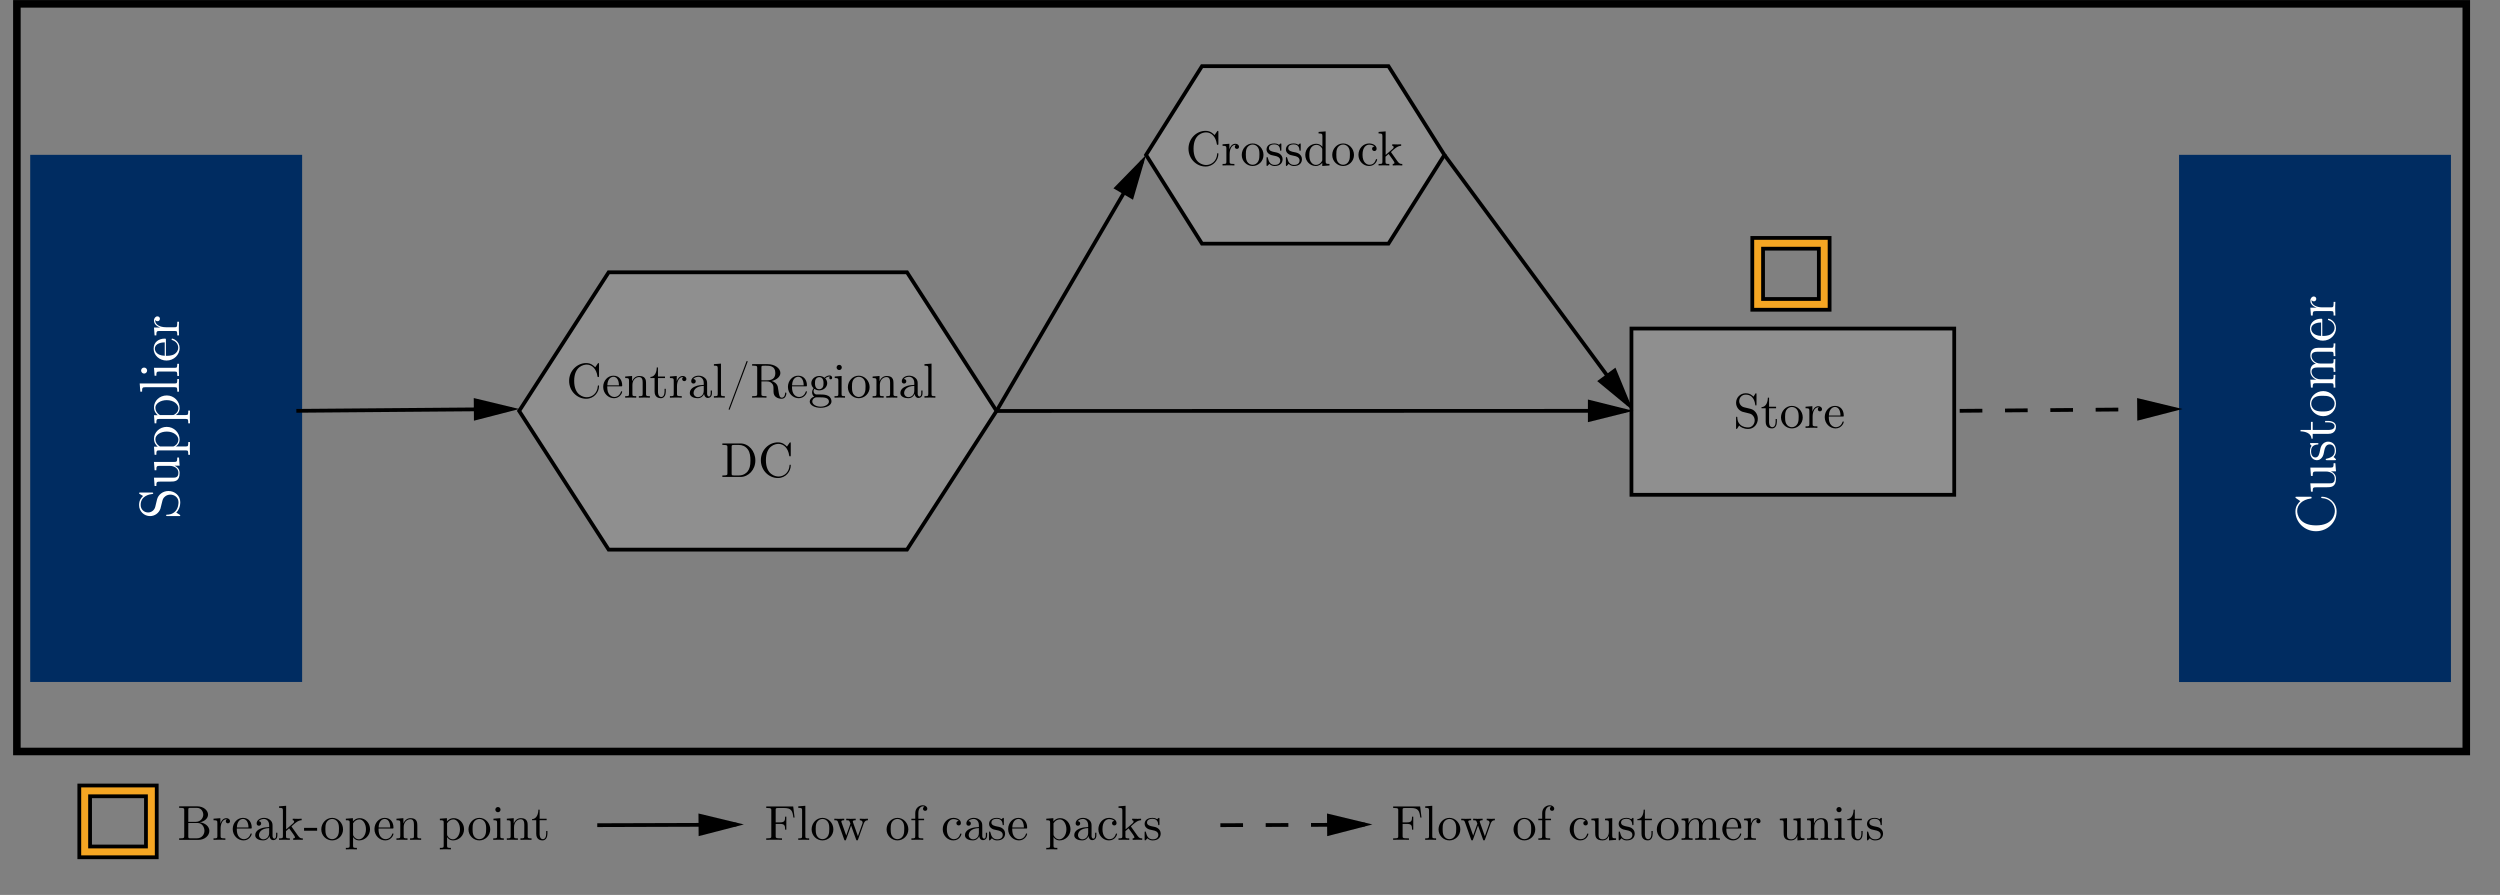 ﻿<svg xmlns="http://www.w3.org/2000/svg" xmlns:xlink="http://www.w3.org/1999/xlink" x="0" y="0" width="661.989" height="236.974" style="
        width:661.989px;
        height:236.974px;
        background: transparent;
        fill: none;
">
        
        
        <rect width="100%" height="100%" fill="#808080" stroke="none"/>
        
        
        <svg xmlns="http://www.w3.org/2000/svg" class="role-diagram-draw-area"><g class="shapes-region" style="stroke: black; fill: none;"><g class="composite-shape"><path class="real" d=" M9,42 L79,42 L79,179.58 L9,179.58 Z" style="stroke-width: 2; stroke: rgb(0, 44, 97); stroke-opacity: 1; fill: rgb(0, 44, 97); fill-opacity: 1;"/></g><g class="arrow-line"><path class="connection real" stroke-dasharray="" d="  M78.47,108.79 L124.59,108.41 L132.49,108.34 L135.47,108.32" style="stroke: rgb(0, 0, 0); stroke-width: 1; fill: none; fill-opacity: 1;"/><g stroke="none" fill="#000" transform="matrix(-1,0.008,-0.008,-1,137.472,108.303)" style="stroke: none; fill: rgb(0, 0, 0); stroke-width: 1;"><path d=" M12,-3 L0,0 L12,3 Z"/></g></g><g class="composite-shape"><path class="real" d=" M137.47,108.82 L161.17,72.1 L240.17,72.1 L263.88,108.82 L240.17,145.54 L161.17,145.54 Z" style="stroke-width: 1; stroke: rgb(0, 0, 0); fill: rgb(155, 155, 155); fill-opacity: 0.55;"/></g><g class="arrow-line"><path class="connection real" stroke-dasharray="" d="  M263.88,108.82 L302.46,42.75" style="stroke: rgb(0, 0, 0); stroke-width: 1; fill: none; fill-opacity: 1;"/><g stroke="none" fill="#000" transform="matrix(-0.504,0.863,-0.863,-0.504,303.472,41.023)" style="stroke: none; fill: rgb(0, 0, 0); stroke-width: 1;"><path d=" M12,-3 L0,0 L12,3 Z"/></g></g><g class="composite-shape"><path class="real" d=" M303.47,41.02 L318.28,17.52 L367.66,17.52 L382.47,41.02 L367.66,64.52 L318.28,64.52 Z" style="stroke-width: 1; stroke: rgb(0, 0, 0); fill: rgb(155, 155, 155); fill-opacity: 0.55;"/></g><g class="composite-shape"><path class="real" d=" M432,87 L517.47,87 L517.47,131.02 L432,131.02 Z" style="stroke-width: 1; stroke: rgb(0, 0, 0); fill: rgb(155, 155, 155); fill-opacity: 0.55;"/></g><g class="composite-shape"><path class="real" d=" M578,42 L648,42 L648,179.6 L578,179.6 Z" style="stroke-width: 2; stroke: rgb(0, 44, 97); stroke-opacity: 1; fill: rgb(0, 44, 97); fill-opacity: 1;"/></g><g class="arrow-line"><path class="connection real" stroke-dasharray="" d="  M263.88,108.82 L422.42,108.79 L430.47,108.79" style="stroke: rgb(0, 0, 0); stroke-width: 1; fill: none; fill-opacity: 1;"/><g stroke="none" fill="#000" transform="matrix(-1,0,-0,-1,432.472,108.791)" style="stroke: none; fill: rgb(0, 0, 0); stroke-width: 1;"><path d=" M12,-3 L0,0 L12,3 Z"/></g></g><g class="arrow-line"><path class="connection real" stroke-dasharray="" d="  M382.47,41.02 L431.28,107.18" style="stroke: rgb(0, 0, 0); stroke-width: 1; fill: none; fill-opacity: 1;"/><g stroke="none" fill="#000" transform="matrix(-0.594,-0.805,0.805,-0.594,432.472,108.791)" style="stroke: none; fill: rgb(0, 0, 0); stroke-width: 1;"><path d=" M12,-3 L0,0 L12,3 Z"/></g></g><g class="composite-shape"><path class="real" d=" M4.47,1.02 L653.06,1.02 L653.06,198.99 L4.47,198.99 Z" style="stroke-width: 2; stroke: rgb(0, 0, 0); fill: none; fill-opacity: 1;"/></g><g class="composite-shape"><path class="real" d=" M464,63 L484.47,63 L484.47,82.02 L464,82.02 Z M481.62,65.85 L466.85,65.85 L466.85,79.17 L481.62,79.17 Z" style="stroke-width: 1; stroke: rgb(0, 0, 0); fill: rgb(245, 166, 35); fill-opacity: 1;"/></g><g class="composite-shape"><path class="real" d=" M21,208 L41.5,208 L41.5,227 L21,227 Z M38.65,210.85 L23.85,210.85 L23.85,224.15 L38.65,224.15 Z" style="stroke-width: 1; stroke: rgb(0, 0, 0); fill: rgb(245, 166, 35); fill-opacity: 1;"/></g><g class="arrow-line"><path class="connection real" stroke-dasharray="6 6" d="  M518.92,108.79 L565.04,108.41 L567.17,108.39 L572.94,108.34 L575.92,108.32" style="stroke: rgb(0, 0, 0); stroke-width: 1; fill: none; fill-opacity: 1;"/><g stroke="none" fill="#000" transform="matrix(-1,0.008,-0.008,-1,577.92,108.303)" style="stroke: none; fill: rgb(0, 0, 0); stroke-width: 1;"><path d=" M12,-3 L0,0 L12,3 Z"/></g></g><g class="arrow-line"><path class="connection real" stroke-dasharray="" d="  M158.15,218.5 L184.09,218.42 L191.99,218.35 L194.97,218.33" style="stroke: rgb(0, 0, 0); stroke-width: 1; fill: none; fill-opacity: 1;"/><g stroke="none" fill="#000" transform="matrix(-1,0.008,-0.008,-1,196.972,218.311)" style="stroke: none; fill: rgb(0, 0, 0); stroke-width: 1;"><path d=" M12,-3 L0,0 L12,3 Z"/></g></g><g class="arrow-line"><path class="connection real" stroke-dasharray="6 6" d="  M323.15,218.5 L350.53,218.42 L352.66,218.4 L358.43,218.35 L361.41,218.33" style="stroke: rgb(0, 0, 0); stroke-width: 1; fill: none; fill-opacity: 1;"/><g stroke="none" fill="#000" transform="matrix(-1,0.008,-0.008,-1,363.409,218.311)" style="stroke: none; fill: rgb(0, 0, 0); stroke-width: 1;"><path d=" M12,-3 L0,0 L12,3 Z"/></g></g><g/></g><g/><g/><g/></svg>
        <svg xmlns="http://www.w3.org/2000/svg" xmlns:xlink="http://www.w3.org/1999/xlink" width="660" height="234.986" style="width:660px;height:234.986px;font-family:Asana-Math, Asana;background:transparent;"><g transform="matrix(-1.8369701987210297e-16,-1,1,-1.8369701987210297e-16,-67.983,152.869)"><g><g><g transform="matrix(1,0,0,1,15.369,115.384)"><path transform="matrix(0.015,0,0,-0.015,0,0)" d="M56 2C56 -15 56 -22 67 -22C74 -22 75 -20 82 -9C82 -8 85 -5 118 48C149 14 213 -22 302 -22C419 -22 499 76 499 186C499 286 433 368 349 388L221 419C159 434 120 488 120 546C120 616 174 677 252 677C419 677 441 513 447 468C448 462 448 456 459 456C472 456 472 461 472 480L472 681C472 698 472 705 461 705C454 705 453 704 446 692L411 635C381 664 340 705 251 705C140 705 56 617 56 511C56 428 109 355 187 328C198 324 249 312 319 295C346 288 376 281 404 244C425 218 435 185 435 152C435 81 385 9 301 9C272 9 196 14 143 63C85 117 82 181 81 217C80 227 72 227 69 227C56 227 56 220 56 202ZM587 400C665 400 665 397 665 308L665 158C665 80 665 -11 817 -11C873 -11 917 17 946 79L946 -11L1090 0L1090 31C1020 31 1012 38 1012 87L1012 442L865 431L865 400C935 400 943 393 943 344L943 166C943 79 895 11 822 11C738 11 734 58 734 110L734 442L587 431ZM1138 -163L1138 -194C1172 -193 1224 -191 1250 -191C1277 -191 1328 -193 1363 -194L1363 -163C1296 -163 1285 -163 1285 -118L1285 50L1285 59C1290 43 1332 -11 1408 -11C1527 -11 1631 87 1631 216C1631 343 1534 442 1422 442C1344 442 1302 398 1282 376L1282 442L1138 431L1138 400C1209 400 1216 394 1216 350L1216 -118C1216 -163 1205 -163 1138 -163ZM1285 114L1285 337C1314 388 1363 417 1414 417C1487 417 1548 329 1548 216C1548 95 1478 11 1404 11C1364 11 1326 31 1299 72C1285 93 1285 94 1285 114ZM1693 -163L1693 -194C1727 -193 1779 -191 1805 -191C1832 -191 1883 -193 1918 -194L1918 -163C1851 -163 1840 -163 1840 -118L1840 50L1840 59C1845 43 1887 -11 1963 -11C2082 -11 2186 87 2186 216C2186 343 2089 442 1977 442C1899 442 1857 398 1837 376L1837 442L1693 431L1693 400C1764 400 1771 394 1771 350L1771 -118C1771 -163 1760 -163 1693 -163ZM1840 114L1840 337C1869 388 1918 417 1969 417C2042 417 2103 329 2103 216C2103 95 2033 11 1959 11C1919 11 1881 31 1854 72C1840 93 1840 94 1840 114ZM2253 0C2286 1 2339 3 2364 3C2389 3 2438 1 2475 0L2475 31C2408 31 2397 31 2397 76L2397 694L2253 683L2253 652C2323 652 2331 645 2331 596L2331 76C2331 31 2320 31 2253 31ZM2572 616C2572 589 2594 563 2625 563C2653 563 2678 584 2678 616C2678 648 2653 669 2625 669C2594 669 2572 642 2572 616ZM2530 0C2562 1 2616 3 2640 3C2675 3 2710 1 2744 0L2744 31C2678 31 2674 36 2674 75L2674 442L2534 431L2534 400C2599 400 2608 394 2608 345L2608 76C2608 31 2597 31 2530 31ZM2802 220C2802 86 2907 -11 3022 -11C3144 -11 3189 100 3189 119C3189 129 3181 131 3176 131C3167 131 3165 125 3163 117C3128 14 3038 14 3028 14C2978 14 2938 44 2915 81C2885 129 2885 195 2885 231L3164 231C3186 231 3189 231 3189 252C3189 351 3135 448 3010 448C2894 448 2802 345 2802 220ZM2886 252C2892 401 2976 426 3010 426C3113 426 3123 291 3123 252ZM3246 0C3285 1 3332 3 3360 3C3400 3 3447 3 3487 0L3487 31L3466 31C3392 31 3390 42 3390 78L3390 232C3390 331 3432 420 3508 420C3515 420 3517 420 3519 419C3516 418 3496 406 3496 380C3496 352 3517 337 3539 337C3557 337 3582 349 3582 381C3582 413 3551 442 3508 442C3435 442 3399 375 3385 332L3385 442L3246 431L3246 400C3316 400 3324 393 3324 344L3324 76C3324 31 3313 31 3246 31Z" stroke="rgb(255,255,255)" stroke-opacity="1" stroke-width="0" fill="rgb(255,255,255)" fill-opacity="1"></path></g></g></g></g><g><g><g><g transform="matrix(1,0,0,1,149.972,105.304)"><path transform="matrix(0.013,0,0,-0.013,0,0)" d="M56 342C56 135 218 -22 404 -22C567 -22 665 117 665 233C665 243 665 250 652 250C641 250 641 244 640 234C632 91 525 9 416 9C355 9 159 43 159 341C159 640 354 674 415 674C524 674 613 583 633 437C635 423 635 420 649 420C665 420 665 423 665 444L665 681C665 698 665 705 654 705C650 705 646 705 638 693L588 619C551 655 500 705 404 705C217 705 56 546 56 342ZM750 220C750 86 855 -11 970 -11C1092 -11 1137 100 1137 119C1137 129 1129 131 1124 131C1115 131 1113 125 1111 117C1076 14 986 14 976 14C926 14 886 44 863 81C833 129 833 195 833 231L1112 231C1134 231 1137 231 1137 252C1137 351 1083 448 958 448C842 448 750 345 750 220ZM834 252C840 401 924 426 958 426C1061 426 1071 291 1071 252ZM1198 0C1233 1 1284 3 1311 3C1337 3 1389 1 1423 0L1423 31C1356 31 1345 31 1345 76L1345 260C1345 364 1416 420 1480 420C1543 420 1554 366 1554 309L1554 76C1554 31 1543 31 1476 31L1476 0C1511 1 1562 3 1589 3C1615 3 1667 1 1701 0L1701 31C1649 31 1624 31 1623 61L1623 252C1623 338 1623 369 1592 405C1578 422 1545 442 1487 442C1414 442 1367 399 1339 337L1339 442L1198 431L1198 400C1268 400 1276 393 1276 344L1276 76C1276 31 1265 31 1198 31ZM1712 400L1797 400L1797 124C1797 1 1890 -11 1926 -11C1997 -11 2025 60 2025 124L2025 181L2000 181L2000 126C2000 52 1970 14 1933 14C1866 14 1866 105 1866 122L1866 400L2009 400L2009 431L1866 431L1866 615L1841 615C1840 533 1810 426 1712 422ZM2109 0C2148 1 2195 3 2223 3C2263 3 2310 3 2350 0L2350 31L2329 31C2255 31 2253 42 2253 78L2253 232C2253 331 2295 420 2371 420C2378 420 2380 420 2382 419C2379 418 2359 406 2359 380C2359 352 2380 337 2402 337C2420 337 2445 349 2445 381C2445 413 2414 442 2371 442C2298 442 2262 375 2248 332L2248 442L2109 431L2109 400C2179 400 2187 393 2187 344L2187 76C2187 31 2176 31 2109 31ZM2514 95C2514 14 2611 -11 2674 -11C2740 -11 2786 29 2805 76C2809 36 2836 -6 2883 -6C2904 -6 2965 8 2965 89L2965 145L2940 145L2940 89C2940 31 2915 25 2904 25C2871 25 2867 70 2867 75L2867 275C2867 317 2867 356 2831 393C2792 432 2742 448 2694 448C2612 448 2543 401 2543 335C2543 305 2563 288 2589 288C2617 288 2635 308 2635 334C2635 346 2630 379 2584 380C2611 415 2660 426 2692 426C2741 426 2798 387 2798 298L2798 261C2747 258 2677 255 2614 225C2539 191 2514 139 2514 95ZM2591 96C2591 151 2633 234 2798 240L2798 140C2798 45 2726 11 2681 11C2632 11 2591 46 2591 96ZM3005 0C3038 1 3091 3 3116 3C3141 3 3190 1 3227 0L3227 31C3160 31 3149 31 3149 76L3149 694L3005 683L3005 652C3075 652 3083 645 3083 596L3083 76C3083 31 3072 31 3005 31ZM3306 -236C3306 -242 3309 -248 3315 -248C3323 -248 3326 -243 3334 -221L3688 723C3689 727 3691 732 3691 736C3691 744 3685 748 3681 748C3670 748 3666 730 3663 723L3310 -220C3306 -231 3306 -233 3306 -236ZM3784 0C3820 3 3891 3 3930 3C3969 3 4040 3 4076 0L4076 31L4052 31C3975 31 3973 42 3973 78L3973 331L4088 331C4104 331 4146 331 4181 297C4219 261 4219 230 4219 163C4219 98 4219 58 4260 20C4301 -16 4356 -22 4386 -22C4464 -22 4481 60 4481 88C4481 94 4481 105 4468 105C4457 105 4457 96 4456 89C4450 18 4415 0 4390 0C4341 0 4333 51 4319 144L4306 224C4288 288 4239 321 4184 340C4281 364 4359 425 4359 503C4359 599 4245 683 4098 683L3784 683L3784 652L3808 652C3885 652 3887 641 3887 605L3887 78C3887 42 3885 31 3808 31L3784 31ZM3973 353L3973 612C3973 635 3973 647 3995 650C4005 652 4034 652 4054 652C4144 652 4256 648 4256 503C4256 434 4232 353 4084 353ZM4513 220C4513 86 4618 -11 4733 -11C4855 -11 4900 100 4900 119C4900 129 4892 131 4887 131C4878 131 4876 125 4874 117C4839 14 4749 14 4739 14C4689 14 4649 44 4626 81C4596 129 4596 195 4596 231L4875 231C4897 231 4900 231 4900 252C4900 351 4846 448 4721 448C4605 448 4513 345 4513 220ZM4597 252C4603 401 4687 426 4721 426C4824 426 4834 291 4834 252ZM4957 -79C4957 -151 5056 -206 5178 -206C5296 -206 5400 -155 5400 -77C5400 -42 5386 9 5335 37C5282 65 5224 65 5163 65C5138 65 5095 65 5088 66C5056 70 5035 101 5035 133C5035 137 5035 160 5052 180C5091 152 5132 149 5151 149C5244 149 5313 218 5313 295C5313 332 5297 369 5272 392C5308 426 5344 431 5362 431C5364 431 5369 431 5372 430C5361 426 5356 415 5356 403C5356 386 5369 374 5385 374C5395 374 5414 381 5414 404C5414 421 5402 453 5363 453C5343 453 5299 447 5257 406C5215 439 5173 442 5151 442C5058 442 4989 373 4989 296C4989 252 5011 214 5036 193C5023 178 5005 145 5005 110C5005 79 5018 41 5049 21C4989 4 4957 -39 4957 -79ZM5009 -79C5009 -33 5047 4 5091 7L5150 7C5236 7 5348 7 5348 -79C5348 -133 5277 -183 5179 -183C5078 -183 5009 -132 5009 -79ZM5064 295C5064 322 5065 354 5080 379C5088 391 5111 419 5151 419C5238 419 5238 319 5238 296C5238 269 5237 237 5222 212C5214 200 5191 172 5151 172C5064 172 5064 272 5064 295ZM5504 616C5504 589 5526 563 5557 563C5585 563 5610 584 5610 616C5610 648 5585 669 5557 669C5526 669 5504 642 5504 616ZM5462 0C5494 1 5548 3 5572 3C5607 3 5642 1 5676 0L5676 31C5610 31 5606 36 5606 75L5606 442L5466 431L5466 400C5531 400 5540 394 5540 345L5540 76C5540 31 5529 31 5462 31ZM5734 214C5734 85 5838 -11 5955 -11C6076 -11 6177 87 6177 214C6177 342 6077 448 5956 448C5831 448 5734 339 5734 214ZM5817 222C5817 261 5817 315 5841 359C5868 405 5915 426 5955 426C5999 426 6042 404 6068 361C6094 318 6094 260 6094 222C6094 186 6094 132 6072 88C6050 43 6006 14 5956 14C5913 14 5869 35 5842 81C5817 125 5817 186 5817 222ZM6238 0C6273 1 6324 3 6351 3C6377 3 6429 1 6463 0L6463 31C6396 31 6385 31 6385 76L6385 260C6385 364 6456 420 6520 420C6583 420 6594 366 6594 309L6594 76C6594 31 6583 31 6516 31L6516 0C6551 1 6602 3 6629 3C6655 3 6707 1 6741 0L6741 31C6689 31 6664 31 6663 61L6663 252C6663 338 6663 369 6632 405C6618 422 6585 442 6527 442C6454 442 6407 399 6379 337L6379 442L6238 431L6238 400C6308 400 6316 393 6316 344L6316 76C6316 31 6305 31 6238 31ZM6803 95C6803 14 6900 -11 6963 -11C7029 -11 7075 29 7094 76C7098 36 7125 -6 7172 -6C7193 -6 7254 8 7254 89L7254 145L7229 145L7229 89C7229 31 7204 25 7193 25C7160 25 7156 70 7156 75L7156 275C7156 317 7156 356 7120 393C7081 432 7031 448 6983 448C6901 448 6832 401 6832 335C6832 305 6852 288 6878 288C6906 288 6924 308 6924 334C6924 346 6919 379 6873 380C6900 415 6949 426 6981 426C7030 426 7087 387 7087 298L7087 261C7036 258 6966 255 6903 225C6828 191 6803 139 6803 95ZM6880 96C6880 151 6922 234 7087 240L7087 140C7087 45 7015 11 6970 11C6921 11 6880 46 6880 96ZM7294 0C7327 1 7380 3 7405 3C7430 3 7479 1 7516 0L7516 31C7449 31 7438 31 7438 76L7438 694L7294 683L7294 652C7364 652 7372 645 7372 596L7372 76C7372 31 7361 31 7294 31Z" stroke="rgb(0,0,0)" stroke-opacity="1" stroke-width="0" fill="rgb(0,0,0)" fill-opacity="1"></path></g></g></g><g><g><g transform="matrix(1,0,0,1,190.824,126.298)"><path transform="matrix(0.013,0,0,-0.013,0,0)" d="M35 0L401 0C569 0 707 148 707 336C707 526 572 683 401 683L35 683L35 652L59 652C136 652 138 641 138 605L138 78C138 42 136 31 59 31L35 31ZM224 71L224 612C224 645 226 652 273 652L373 652C435 652 504 630 555 559C598 500 607 414 607 336C607 225 588 165 552 116C532 89 475 31 374 31L273 31C226 31 224 38 224 71ZM819 342C819 135 981 -22 1167 -22C1330 -22 1428 117 1428 233C1428 243 1428 250 1415 250C1404 250 1404 244 1403 234C1395 91 1288 9 1179 9C1118 9 922 43 922 341C922 640 1117 674 1178 674C1287 674 1376 583 1396 437C1398 423 1398 420 1412 420C1428 420 1428 423 1428 444L1428 681C1428 698 1428 705 1417 705C1413 705 1409 705 1401 693L1351 619C1314 655 1263 705 1167 705C980 705 819 546 819 342Z" stroke="rgb(0,0,0)" stroke-opacity="1" stroke-width="0" fill="rgb(0,0,0)" fill-opacity="1"></path></g></g></g></g><g><g><g><g transform="matrix(1,0,0,1,313.977,43.812)"><path transform="matrix(0.013,0,0,-0.013,0,0)" d="M56 342C56 135 218 -22 404 -22C567 -22 665 117 665 233C665 243 665 250 652 250C641 250 641 244 640 234C632 91 525 9 416 9C355 9 159 43 159 341C159 640 354 674 415 674C524 674 613 583 633 437C635 423 635 420 649 420C665 420 665 423 665 444L665 681C665 698 665 705 654 705C650 705 646 705 638 693L588 619C551 655 500 705 404 705C217 705 56 546 56 342ZM750 0C789 1 836 3 864 3C904 3 951 3 991 0L991 31L970 31C896 31 894 42 894 78L894 232C894 331 936 420 1012 420C1019 420 1021 420 1023 419C1020 418 1000 406 1000 380C1000 352 1021 337 1043 337C1061 337 1086 349 1086 381C1086 413 1055 442 1012 442C939 442 903 375 889 332L889 442L750 431L750 400C820 400 828 393 828 344L828 76C828 31 817 31 750 31ZM1141 214C1141 85 1245 -11 1362 -11C1483 -11 1584 87 1584 214C1584 342 1484 448 1363 448C1238 448 1141 339 1141 214ZM1224 222C1224 261 1224 315 1248 359C1275 405 1322 426 1362 426C1406 426 1449 404 1475 361C1501 318 1501 260 1501 222C1501 186 1501 132 1479 88C1457 43 1413 14 1363 14C1320 14 1276 35 1249 81C1224 125 1224 186 1224 222ZM1646 13C1646 -4 1646 -11 1657 -11C1662 -11 1663 -10 1682 9C1684 11 1684 13 1702 32C1746 -10 1791 -11 1812 -11C1927 -11 1973 56 1973 128C1973 181 1943 211 1931 223C1898 255 1859 263 1817 271C1761 282 1694 295 1694 353C1694 388 1720 429 1806 429C1916 429 1921 339 1923 308C1924 299 1933 299 1935 299C1948 299 1948 304 1948 323L1948 424C1948 441 1948 448 1937 448C1932 448 1930 448 1917 436C1914 432 1904 423 1900 420C1862 448 1821 448 1806 448C1684 448 1646 381 1646 325C1646 290 1662 262 1689 240C1721 214 1749 208 1821 194C1843 190 1925 174 1925 102C1925 51 1890 11 1812 11C1728 11 1692 68 1673 153C1670 166 1669 170 1659 170C1646 170 1646 163 1646 145ZM2040 13C2040 -4 2040 -11 2051 -11C2056 -11 2057 -10 2076 9C2078 11 2078 13 2096 32C2140 -10 2185 -11 2206 -11C2321 -11 2367 56 2367 128C2367 181 2337 211 2325 223C2292 255 2253 263 2211 271C2155 282 2088 295 2088 353C2088 388 2114 429 2200 429C2310 429 2315 339 2317 308C2318 299 2327 299 2329 299C2342 299 2342 304 2342 323L2342 424C2342 441 2342 448 2331 448C2326 448 2324 448 2311 436C2308 432 2298 423 2294 420C2256 448 2215 448 2200 448C2078 448 2040 381 2040 325C2040 290 2056 262 2083 240C2115 214 2143 208 2215 194C2237 190 2319 174 2319 102C2319 51 2284 11 2206 11C2122 11 2086 68 2067 153C2064 166 2063 170 2053 170C2040 170 2040 163 2040 145ZM2435 215C2435 88 2533 -11 2647 -11C2711 -11 2756 23 2781 55L2781 -11L2928 0L2928 31C2858 31 2850 38 2850 87L2850 694L2706 683L2706 652C2776 652 2784 645 2784 596L2784 380C2755 416 2712 442 2658 442C2540 442 2435 344 2435 215ZM2518 214C2518 251 2520 311 2549 356C2570 387 2608 420 2662 420C2697 420 2739 405 2770 360C2781 343 2781 341 2781 323L2781 118C2781 100 2781 98 2770 81C2740 33 2695 11 2652 11C2607 11 2571 37 2547 75C2521 116 2518 173 2518 214ZM2984 214C2984 85 3088 -11 3205 -11C3326 -11 3427 87 3427 214C3427 342 3327 448 3206 448C3081 448 2984 339 2984 214ZM3067 222C3067 261 3067 315 3091 359C3118 405 3165 426 3205 426C3249 426 3292 404 3318 361C3344 318 3344 260 3344 222C3344 186 3344 132 3322 88C3300 43 3256 14 3206 14C3163 14 3119 35 3092 81C3067 125 3067 186 3067 222ZM3518 216C3518 88 3617 -11 3733 -11C3867 -11 3899 109 3899 119C3899 129 3889 129 3886 129C3877 129 3875 125 3873 119C3844 26 3779 14 3742 14C3689 14 3601 57 3601 218C3601 381 3683 423 3736 423C3745 423 3808 422 3843 386C3802 383 3796 353 3796 340C3796 314 3814 294 3842 294C3868 294 3888 311 3888 341C3888 409 3812 448 3735 448C3610 448 3518 340 3518 216ZM3928 0C3961 1 4008 3 4037 3C4067 3 4107 2 4147 0L4147 31C4080 31 4069 31 4069 76L4069 179L4133 234C4210 128 4252 72 4252 54C4252 35 4235 31 4216 31L4216 0C4244 1 4303 3 4324 3C4353 3 4382 2 4411 0L4411 31C4374 31 4352 31 4314 84L4187 263C4186 265 4181 271 4181 274C4181 278 4252 338 4262 346C4325 397 4367 399 4388 400L4388 431C4359 428 4346 428 4318 428C4282 428 4220 430 4206 431L4206 400C4225 399 4235 388 4235 375C4235 355 4221 343 4213 336L4072 214L4072 694L3928 683L3928 652C3998 652 4006 645 4006 596L4006 76C4006 31 3995 31 3928 31Z" stroke="rgb(0,0,0)" stroke-opacity="1" stroke-width="0" fill="rgb(0,0,0)" fill-opacity="1"></path></g></g></g></g><g><g><g><g transform="matrix(1,0,0,1,458.977,113.301)"><path transform="matrix(0.013,0,0,-0.013,0,0)" d="M56 2C56 -15 56 -22 67 -22C74 -22 75 -20 82 -9C82 -8 85 -5 118 48C149 14 213 -22 302 -22C419 -22 499 76 499 186C499 286 433 368 349 388L221 419C159 434 120 488 120 546C120 616 174 677 252 677C419 677 441 513 447 468C448 462 448 456 459 456C472 456 472 461 472 480L472 681C472 698 472 705 461 705C454 705 453 704 446 692L411 635C381 664 340 705 251 705C140 705 56 617 56 511C56 428 109 355 187 328C198 324 249 312 319 295C346 288 376 281 404 244C425 218 435 185 435 152C435 81 385 9 301 9C272 9 196 14 143 63C85 117 82 181 81 217C80 227 72 227 69 227C56 227 56 220 56 202ZM574 400L659 400L659 124C659 1 752 -11 788 -11C859 -11 887 60 887 124L887 181L862 181L862 126C862 52 832 14 795 14C728 14 728 105 728 122L728 400L871 400L871 431L728 431L728 615L703 615C702 533 672 426 574 422ZM971 214C971 85 1075 -11 1192 -11C1313 -11 1414 87 1414 214C1414 342 1314 448 1193 448C1068 448 971 339 971 214ZM1054 222C1054 261 1054 315 1078 359C1105 405 1152 426 1192 426C1236 426 1279 404 1305 361C1331 318 1331 260 1331 222C1331 186 1331 132 1309 88C1287 43 1243 14 1193 14C1150 14 1106 35 1079 81C1054 125 1054 186 1054 222ZM1471 0C1510 1 1557 3 1585 3C1625 3 1672 3 1712 0L1712 31L1691 31C1617 31 1615 42 1615 78L1615 232C1615 331 1657 420 1733 420C1740 420 1742 420 1744 419C1741 418 1721 406 1721 380C1721 352 1742 337 1764 337C1782 337 1807 349 1807 381C1807 413 1776 442 1733 442C1660 442 1624 375 1610 332L1610 442L1471 431L1471 400C1541 400 1549 393 1549 344L1549 76C1549 31 1538 31 1471 31ZM1862 220C1862 86 1967 -11 2082 -11C2204 -11 2249 100 2249 119C2249 129 2241 131 2236 131C2227 131 2225 125 2223 117C2188 14 2098 14 2088 14C2038 14 1998 44 1975 81C1945 129 1945 195 1945 231L2224 231C2246 231 2249 231 2249 252C2249 351 2195 448 2070 448C1954 448 1862 345 1862 220ZM1946 252C1952 401 2036 426 2070 426C2173 426 2183 291 2183 252Z" stroke="rgb(0,0,0)" stroke-opacity="1" stroke-width="0" fill="rgb(0,0,0)" fill-opacity="1"></path></g></g></g></g><g transform="matrix(-1.8369701987210297e-16,-1,1,-1.8369701987210297e-16,503.636,723.239)"><g><g><g transform="matrix(1,0,0,1,581.733,114.759)"><path transform="matrix(0.015,0,0,-0.015,0,0)" d="M56 342C56 135 218 -22 404 -22C567 -22 665 117 665 233C665 243 665 250 652 250C641 250 641 244 640 234C632 91 525 9 416 9C355 9 159 43 159 341C159 640 354 674 415 674C524 674 613 583 633 437C635 423 635 420 649 420C665 420 665 423 665 444L665 681C665 698 665 705 654 705C650 705 646 705 638 693L588 619C551 655 500 705 404 705C217 705 56 546 56 342ZM754 400C832 400 832 397 832 308L832 158C832 80 832 -11 984 -11C1040 -11 1084 17 1113 79L1113 -11L1257 0L1257 31C1187 31 1179 38 1179 87L1179 442L1032 431L1032 400C1102 400 1110 393 1110 344L1110 166C1110 79 1062 11 989 11C905 11 901 58 901 110L901 442L754 431ZM1310 13C1310 -4 1310 -11 1321 -11C1326 -11 1327 -10 1346 9C1348 11 1348 13 1366 32C1410 -10 1455 -11 1476 -11C1591 -11 1637 56 1637 128C1637 181 1607 211 1595 223C1562 255 1523 263 1481 271C1425 282 1358 295 1358 353C1358 388 1384 429 1470 429C1580 429 1585 339 1587 308C1588 299 1597 299 1599 299C1612 299 1612 304 1612 323L1612 424C1612 441 1612 448 1601 448C1596 448 1594 448 1581 436C1578 432 1568 423 1564 420C1526 448 1485 448 1470 448C1348 448 1310 381 1310 325C1310 290 1326 262 1353 240C1385 214 1413 208 1485 194C1507 190 1589 174 1589 102C1589 51 1554 11 1476 11C1392 11 1356 68 1337 153C1334 166 1333 170 1323 170C1310 170 1310 163 1310 145ZM1690 400L1775 400L1775 124C1775 1 1868 -11 1904 -11C1975 -11 2003 60 2003 124L2003 181L1978 181L1978 126C1978 52 1948 14 1911 14C1844 14 1844 105 1844 122L1844 400L1987 400L1987 431L1844 431L1844 615L1819 615C1818 533 1788 426 1690 422ZM2087 214C2087 85 2191 -11 2308 -11C2429 -11 2530 87 2530 214C2530 342 2430 448 2309 448C2184 448 2087 339 2087 214ZM2170 222C2170 261 2170 315 2194 359C2221 405 2268 426 2308 426C2352 426 2395 404 2421 361C2447 318 2447 260 2447 222C2447 186 2447 132 2425 88C2403 43 2359 14 2309 14C2266 14 2222 35 2195 81C2170 125 2170 186 2170 222ZM2591 0C2626 1 2677 3 2704 3C2730 3 2782 1 2816 0L2816 31C2749 31 2738 31 2738 76L2738 260C2738 364 2809 420 2873 420C2936 420 2947 366 2947 309L2947 76C2947 31 2936 31 2869 31L2869 0C2904 1 2955 3 2982 3C3008 3 3060 1 3094 0L3094 31C3027 31 3016 31 3016 76L3016 260C3016 364 3087 420 3151 420C3214 420 3225 366 3225 309L3225 76C3225 31 3214 31 3147 31L3147 0C3182 1 3233 3 3260 3C3286 3 3338 1 3372 0L3372 31C3320 31 3295 31 3294 61L3294 252C3294 338 3294 369 3263 405C3249 422 3216 442 3158 442C3074 442 3030 382 3013 344C2999 431 2925 442 2880 442C2807 442 2760 399 2732 337L2732 442L2591 431L2591 400C2661 400 2669 393 2669 344L2669 76C2669 31 2658 31 2591 31ZM3420 220C3420 86 3525 -11 3640 -11C3762 -11 3807 100 3807 119C3807 129 3799 131 3794 131C3785 131 3783 125 3781 117C3746 14 3656 14 3646 14C3596 14 3556 44 3533 81C3503 129 3503 195 3503 231L3782 231C3804 231 3807 231 3807 252C3807 351 3753 448 3628 448C3512 448 3420 345 3420 220ZM3504 252C3510 401 3594 426 3628 426C3731 426 3741 291 3741 252ZM3864 0C3903 1 3950 3 3978 3C4018 3 4065 3 4105 0L4105 31L4084 31C4010 31 4008 42 4008 78L4008 232C4008 331 4050 420 4126 420C4133 420 4135 420 4137 419C4134 418 4114 406 4114 380C4114 352 4135 337 4157 337C4175 337 4200 349 4200 381C4200 413 4169 442 4126 442C4053 442 4017 375 4003 332L4003 442L3864 431L3864 400C3934 400 3942 393 3942 344L3942 76C3942 31 3931 31 3864 31Z" stroke="rgb(255,255,255)" stroke-opacity="1" stroke-width="0" fill="rgb(255,255,255)" fill-opacity="1"></path></g></g></g></g><g><g><g><g transform="matrix(1,0,0,1,46.974,222.392)"><path transform="matrix(0.013,0,0,-0.013,0,0)" d="M36 0L428 0C561 0 651 89 651 183C651 270 569 345 458 357C555 376 624 440 624 514C624 601 532 683 402 683L36 683L36 652L60 652C137 652 139 641 139 605L139 78C139 42 137 31 60 31L36 31ZM222 71L222 344L410 344C509 344 551 251 551 184C551 113 499 31 396 31L271 31C224 31 222 38 222 71ZM222 366L222 612C222 645 224 652 271 652L395 652C492 652 527 567 527 514C527 450 478 366 367 366ZM736 0C775 1 822 3 850 3C890 3 937 3 977 0L977 31L956 31C882 31 880 42 880 78L880 232C880 331 922 420 998 420C1005 420 1007 420 1009 419C1006 418 986 406 986 380C986 352 1007 337 1029 337C1047 337 1072 349 1072 381C1072 413 1041 442 998 442C925 442 889 375 875 332L875 442L736 431L736 400C806 400 814 393 814 344L814 76C814 31 803 31 736 31ZM1127 220C1127 86 1232 -11 1347 -11C1469 -11 1514 100 1514 119C1514 129 1506 131 1501 131C1492 131 1490 125 1488 117C1453 14 1363 14 1353 14C1303 14 1263 44 1240 81C1210 129 1210 195 1210 231L1489 231C1511 231 1514 231 1514 252C1514 351 1460 448 1335 448C1219 448 1127 345 1127 220ZM1211 252C1217 401 1301 426 1335 426C1438 426 1448 291 1448 252ZM1585 95C1585 14 1682 -11 1745 -11C1811 -11 1857 29 1876 76C1880 36 1907 -6 1954 -6C1975 -6 2036 8 2036 89L2036 145L2011 145L2011 89C2011 31 1986 25 1975 25C1942 25 1938 70 1938 75L1938 275C1938 317 1938 356 1902 393C1863 432 1813 448 1765 448C1683 448 1614 401 1614 335C1614 305 1634 288 1660 288C1688 288 1706 308 1706 334C1706 346 1701 379 1655 380C1682 415 1731 426 1763 426C1812 426 1869 387 1869 298L1869 261C1818 258 1748 255 1685 225C1610 191 1585 139 1585 95ZM1662 96C1662 151 1704 234 1869 240L1869 140C1869 45 1797 11 1752 11C1703 11 1662 46 1662 96ZM2071 0C2104 1 2151 3 2180 3C2210 3 2250 2 2290 0L2290 31C2223 31 2212 31 2212 76L2212 179L2276 234C2353 128 2395 72 2395 54C2395 35 2378 31 2359 31L2359 0C2387 1 2446 3 2467 3C2496 3 2525 2 2554 0L2554 31C2517 31 2495 31 2457 84L2330 263C2329 265 2324 271 2324 274C2324 278 2395 338 2405 346C2468 397 2510 399 2531 400L2531 431C2502 428 2489 428 2461 428C2425 428 2363 430 2349 431L2349 400C2368 399 2378 388 2378 375C2378 355 2364 343 2356 336L2215 214L2215 694L2071 683L2071 652C2141 652 2149 645 2149 596L2149 76C2149 31 2138 31 2071 31ZM2580 186L2846 186L2846 245L2580 245ZM2931 214C2931 85 3035 -11 3152 -11C3273 -11 3374 87 3374 214C3374 342 3274 448 3153 448C3028 448 2931 339 2931 214ZM3014 222C3014 261 3014 315 3038 359C3065 405 3112 426 3152 426C3196 426 3239 404 3265 361C3291 318 3291 260 3291 222C3291 186 3291 132 3269 88C3247 43 3203 14 3153 14C3110 14 3066 35 3039 81C3014 125 3014 186 3014 222ZM3431 -163L3431 -194C3465 -193 3517 -191 3543 -191C3570 -191 3621 -193 3656 -194L3656 -163C3589 -163 3578 -163 3578 -118L3578 50L3578 59C3583 43 3625 -11 3701 -11C3820 -11 3924 87 3924 216C3924 343 3827 442 3715 442C3637 442 3595 398 3575 376L3575 442L3431 431L3431 400C3502 400 3509 394 3509 350L3509 -118C3509 -163 3498 -163 3431 -163ZM3578 114L3578 337C3607 388 3656 417 3707 417C3780 417 3841 329 3841 216C3841 95 3771 11 3697 11C3657 11 3619 31 3592 72C3578 93 3578 94 3578 114ZM4014 220C4014 86 4119 -11 4234 -11C4356 -11 4401 100 4401 119C4401 129 4393 131 4388 131C4379 131 4377 125 4375 117C4340 14 4250 14 4240 14C4190 14 4150 44 4127 81C4097 129 4097 195 4097 231L4376 231C4398 231 4401 231 4401 252C4401 351 4347 448 4222 448C4106 448 4014 345 4014 220ZM4098 252C4104 401 4188 426 4222 426C4325 426 4335 291 4335 252ZM4462 0C4497 1 4548 3 4575 3C4601 3 4653 1 4687 0L4687 31C4620 31 4609 31 4609 76L4609 260C4609 364 4680 420 4744 420C4807 420 4818 366 4818 309L4818 76C4818 31 4807 31 4740 31L4740 0C4775 1 4826 3 4853 3C4879 3 4931 1 4965 0L4965 31C4913 31 4888 31 4887 61L4887 252C4887 338 4887 369 4856 405C4842 422 4809 442 4751 442C4678 442 4631 399 4603 337L4603 442L4462 431L4462 400C4532 400 4540 393 4540 344L4540 76C4540 31 4529 31 4462 31ZM5346 -163L5346 -194C5380 -193 5432 -191 5458 -191C5485 -191 5536 -193 5571 -194L5571 -163C5504 -163 5493 -163 5493 -118L5493 50L5493 59C5498 43 5540 -11 5616 -11C5735 -11 5839 87 5839 216C5839 343 5742 442 5630 442C5552 442 5510 398 5490 376L5490 442L5346 431L5346 400C5417 400 5424 394 5424 350L5424 -118C5424 -163 5413 -163 5346 -163ZM5493 114L5493 337C5522 388 5571 417 5622 417C5695 417 5756 329 5756 216C5756 95 5686 11 5612 11C5572 11 5534 31 5507 72C5493 93 5493 94 5493 114ZM5929 214C5929 85 6033 -11 6150 -11C6271 -11 6372 87 6372 214C6372 342 6272 448 6151 448C6026 448 5929 339 5929 214ZM6012 222C6012 261 6012 315 6036 359C6063 405 6110 426 6150 426C6194 426 6237 404 6263 361C6289 318 6289 260 6289 222C6289 186 6289 132 6267 88C6245 43 6201 14 6151 14C6108 14 6064 35 6037 81C6012 125 6012 186 6012 222ZM6476 616C6476 589 6498 563 6529 563C6557 563 6582 584 6582 616C6582 648 6557 669 6529 669C6498 669 6476 642 6476 616ZM6434 0C6466 1 6520 3 6544 3C6579 3 6614 1 6648 0L6648 31C6582 31 6578 36 6578 75L6578 442L6438 431L6438 400C6503 400 6512 394 6512 345L6512 76C6512 31 6501 31 6434 31ZM6710 0C6745 1 6796 3 6823 3C6849 3 6901 1 6935 0L6935 31C6868 31 6857 31 6857 76L6857 260C6857 364 6928 420 6992 420C7055 420 7066 366 7066 309L7066 76C7066 31 7055 31 6988 31L6988 0C7023 1 7074 3 7101 3C7127 3 7179 1 7213 0L7213 31C7161 31 7136 31 7135 61L7135 252C7135 338 7135 369 7104 405C7090 422 7057 442 6999 442C6926 442 6879 399 6851 337L6851 442L6710 431L6710 400C6780 400 6788 393 6788 344L6788 76C6788 31 6777 31 6710 31ZM7224 400L7309 400L7309 124C7309 1 7402 -11 7438 -11C7509 -11 7537 60 7537 124L7537 181L7512 181L7512 126C7512 52 7482 14 7445 14C7378 14 7378 105 7378 122L7378 400L7521 400L7521 431L7378 431L7378 615L7353 615C7352 533 7322 426 7224 422Z" stroke="rgb(0,0,0)" stroke-opacity="1" stroke-width="0" fill="rgb(0,0,0)" fill-opacity="1"></path></g></g></g></g><g><g><g><g transform="matrix(1,0,0,1,202.472,222.392)"><path transform="matrix(0.013,0,0,-0.013,0,0)" d="M33 0C68 3 146 3 185 3C226 3 317 3 353 0L353 31L320 31C225 31 225 44 225 79L225 325L311 325C407 325 417 293 417 208L442 208L442 473L417 473C417 389 407 356 311 356L225 356L225 609C225 642 227 649 274 649L394 649C544 649 569 593 585 455L610 455L582 680L33 680L33 649L57 649C134 649 136 638 136 602L136 78C136 42 134 31 57 31L33 31ZM685 0C718 1 771 3 796 3C821 3 870 1 907 0L907 31C840 31 829 31 829 76L829 694L685 683L685 652C755 652 763 645 763 596L763 76C763 31 752 31 685 31ZM957 214C957 85 1061 -11 1178 -11C1299 -11 1400 87 1400 214C1400 342 1300 448 1179 448C1054 448 957 339 957 214ZM1040 222C1040 261 1040 315 1064 359C1091 405 1138 426 1178 426C1222 426 1265 404 1291 361C1317 318 1317 260 1317 222C1317 186 1317 132 1295 88C1273 43 1229 14 1179 14C1136 14 1092 35 1065 81C1040 125 1040 186 1040 222ZM1419 400C1469 400 1481 397 1493 365L1619 11C1624 -3 1627 -11 1640 -11C1653 -11 1655 -5 1660 9L1761 292L1863 8C1867 -3 1870 -11 1883 -11C1896 -11 1899 -2 1903 8L2020 336C2038 386 2069 399 2104 400L2104 431C2082 429 2053 428 2031 428C2002 428 1957 430 1938 431L1938 400C1974 399 1996 381 1996 352C1996 346 1996 344 1991 331L1900 75L1801 354C1797 366 1796 368 1796 373C1796 400 1835 400 1855 400L1855 431C1826 430 1775 428 1751 428C1721 428 1692 429 1662 431L1662 400C1699 400 1715 398 1725 385C1730 379 1741 349 1748 330L1662 88L1567 355C1562 367 1562 369 1562 373C1562 400 1601 400 1621 400L1621 431C1591 430 1535 428 1512 428C1508 428 1455 429 1419 431ZM2484 214C2484 85 2588 -11 2705 -11C2826 -11 2927 87 2927 214C2927 342 2827 448 2706 448C2581 448 2484 339 2484 214ZM2567 222C2567 261 2567 315 2591 359C2618 405 2665 426 2705 426C2749 426 2792 404 2818 361C2844 318 2844 260 2844 222C2844 186 2844 132 2822 88C2800 43 2756 14 2706 14C2663 14 2619 35 2592 81C2567 125 2567 186 2567 222ZM2989 400L3068 400L3068 76C3068 31 3057 31 2990 31L2990 0C3029 1 3076 3 3104 3C3144 3 3191 3 3231 0L3231 31L3210 31C3136 31 3134 42 3134 78L3134 400L3248 400L3248 431L3131 431L3131 547C3131 635 3179 683 3223 683C3226 683 3241 683 3256 676C3244 672 3226 659 3226 634C3226 611 3242 591 3269 591C3298 591 3313 611 3313 635C3313 672 3276 705 3223 705C3153 705 3068 652 3068 546L3068 431L2989 431ZM3628 216C3628 88 3727 -11 3843 -11C3977 -11 4009 109 4009 119C4009 129 3999 129 3996 129C3987 129 3985 125 3983 119C3954 26 3889 14 3852 14C3799 14 3711 57 3711 218C3711 381 3793 423 3846 423C3855 423 3918 422 3953 386C3912 383 3906 353 3906 340C3906 314 3924 294 3952 294C3978 294 3998 311 3998 341C3998 409 3922 448 3845 448C3720 448 3628 340 3628 216ZM4080 95C4080 14 4177 -11 4240 -11C4306 -11 4352 29 4371 76C4375 36 4402 -6 4449 -6C4470 -6 4531 8 4531 89L4531 145L4506 145L4506 89C4506 31 4481 25 4470 25C4437 25 4433 70 4433 75L4433 275C4433 317 4433 356 4397 393C4358 432 4308 448 4260 448C4178 448 4109 401 4109 335C4109 305 4129 288 4155 288C4183 288 4201 308 4201 334C4201 346 4196 379 4150 380C4177 415 4226 426 4258 426C4307 426 4364 387 4364 298L4364 261C4313 258 4243 255 4180 225C4105 191 4080 139 4080 95ZM4157 96C4157 151 4199 234 4364 240L4364 140C4364 45 4292 11 4247 11C4198 11 4157 46 4157 96ZM4571 13C4571 -4 4571 -11 4582 -11C4587 -11 4588 -10 4607 9C4609 11 4609 13 4627 32C4671 -10 4716 -11 4737 -11C4852 -11 4898 56 4898 128C4898 181 4868 211 4856 223C4823 255 4784 263 4742 271C4686 282 4619 295 4619 353C4619 388 4645 429 4731 429C4841 429 4846 339 4848 308C4849 299 4858 299 4860 299C4873 299 4873 304 4873 323L4873 424C4873 441 4873 448 4862 448C4857 448 4855 448 4842 436C4839 432 4829 423 4825 420C4787 448 4746 448 4731 448C4609 448 4571 381 4571 325C4571 290 4587 262 4614 240C4646 214 4674 208 4746 194C4768 190 4850 174 4850 102C4850 51 4815 11 4737 11C4653 11 4617 68 4598 153C4595 166 4594 170 4584 170C4571 170 4571 163 4571 145ZM4960 220C4960 86 5065 -11 5180 -11C5302 -11 5347 100 5347 119C5347 129 5339 131 5334 131C5325 131 5323 125 5321 117C5286 14 5196 14 5186 14C5136 14 5096 44 5073 81C5043 129 5043 195 5043 231L5322 231C5344 231 5347 231 5347 252C5347 351 5293 448 5168 448C5052 448 4960 345 4960 220ZM5044 252C5050 401 5134 426 5168 426C5271 426 5281 291 5281 252ZM5737 -163L5737 -194C5771 -193 5823 -191 5849 -191C5876 -191 5927 -193 5962 -194L5962 -163C5895 -163 5884 -163 5884 -118L5884 50L5884 59C5889 43 5931 -11 6007 -11C6126 -11 6230 87 6230 216C6230 343 6133 442 6021 442C5943 442 5901 398 5881 376L5881 442L5737 431L5737 400C5808 400 5815 394 5815 350L5815 -118C5815 -163 5804 -163 5737 -163ZM5884 114L5884 337C5913 388 5962 417 6013 417C6086 417 6147 329 6147 216C6147 95 6077 11 6003 11C5963 11 5925 31 5898 72C5884 93 5884 94 5884 114ZM6306 95C6306 14 6403 -11 6466 -11C6532 -11 6578 29 6597 76C6601 36 6628 -6 6675 -6C6696 -6 6757 8 6757 89L6757 145L6732 145L6732 89C6732 31 6707 25 6696 25C6663 25 6659 70 6659 75L6659 275C6659 317 6659 356 6623 393C6584 432 6534 448 6486 448C6404 448 6335 401 6335 335C6335 305 6355 288 6381 288C6409 288 6427 308 6427 334C6427 346 6422 379 6376 380C6403 415 6452 426 6484 426C6533 426 6590 387 6590 298L6590 261C6539 258 6469 255 6406 225C6331 191 6306 139 6306 95ZM6383 96C6383 151 6425 234 6590 240L6590 140C6590 45 6518 11 6473 11C6424 11 6383 46 6383 96ZM6798 216C6798 88 6897 -11 7013 -11C7147 -11 7179 109 7179 119C7179 129 7169 129 7166 129C7157 129 7155 125 7153 119C7124 26 7059 14 7022 14C6969 14 6881 57 6881 218C6881 381 6963 423 7016 423C7025 423 7088 422 7123 386C7082 383 7076 353 7076 340C7076 314 7094 294 7122 294C7148 294 7168 311 7168 341C7168 409 7092 448 7015 448C6890 448 6798 340 6798 216ZM7208 0C7241 1 7288 3 7317 3C7347 3 7387 2 7427 0L7427 31C7360 31 7349 31 7349 76L7349 179L7413 234C7490 128 7532 72 7532 54C7532 35 7515 31 7496 31L7496 0C7524 1 7583 3 7604 3C7633 3 7662 2 7691 0L7691 31C7654 31 7632 31 7594 84L7467 263C7466 265 7461 271 7461 274C7461 278 7532 338 7542 346C7605 397 7647 399 7668 400L7668 431C7639 428 7626 428 7598 428C7562 428 7500 430 7486 431L7486 400C7505 399 7515 388 7515 375C7515 355 7501 343 7493 336L7352 214L7352 694L7208 683L7208 652C7278 652 7286 645 7286 596L7286 76C7286 31 7275 31 7208 31ZM7740 13C7740 -4 7740 -11 7751 -11C7756 -11 7757 -10 7776 9C7778 11 7778 13 7796 32C7840 -10 7885 -11 7906 -11C8021 -11 8067 56 8067 128C8067 181 8037 211 8025 223C7992 255 7953 263 7911 271C7855 282 7788 295 7788 353C7788 388 7814 429 7900 429C8010 429 8015 339 8017 308C8018 299 8027 299 8029 299C8042 299 8042 304 8042 323L8042 424C8042 441 8042 448 8031 448C8026 448 8024 448 8011 436C8008 432 7998 423 7994 420C7956 448 7915 448 7900 448C7778 448 7740 381 7740 325C7740 290 7756 262 7783 240C7815 214 7843 208 7915 194C7937 190 8019 174 8019 102C8019 51 7984 11 7906 11C7822 11 7786 68 7767 153C7764 166 7763 170 7753 170C7740 170 7740 163 7740 145Z" stroke="rgb(0,0,0)" stroke-opacity="1" stroke-width="0" fill="rgb(0,0,0)" fill-opacity="1"></path></g></g></g></g><g><g><g><g transform="matrix(1,0,0,1,368.48,222.392)"><path transform="matrix(0.013,0,0,-0.013,0,0)" d="M33 0C68 3 146 3 185 3C226 3 317 3 353 0L353 31L320 31C225 31 225 44 225 79L225 325L311 325C407 325 417 293 417 208L442 208L442 473L417 473C417 389 407 356 311 356L225 356L225 609C225 642 227 649 274 649L394 649C544 649 569 593 585 455L610 455L582 680L33 680L33 649L57 649C134 649 136 638 136 602L136 78C136 42 134 31 57 31L33 31ZM685 0C718 1 771 3 796 3C821 3 870 1 907 0L907 31C840 31 829 31 829 76L829 694L685 683L685 652C755 652 763 645 763 596L763 76C763 31 752 31 685 31ZM957 214C957 85 1061 -11 1178 -11C1299 -11 1400 87 1400 214C1400 342 1300 448 1179 448C1054 448 957 339 957 214ZM1040 222C1040 261 1040 315 1064 359C1091 405 1138 426 1178 426C1222 426 1265 404 1291 361C1317 318 1317 260 1317 222C1317 186 1317 132 1295 88C1273 43 1229 14 1179 14C1136 14 1092 35 1065 81C1040 125 1040 186 1040 222ZM1419 400C1469 400 1481 397 1493 365L1619 11C1624 -3 1627 -11 1640 -11C1653 -11 1655 -5 1660 9L1761 292L1863 8C1867 -3 1870 -11 1883 -11C1896 -11 1899 -2 1903 8L2020 336C2038 386 2069 399 2104 400L2104 431C2082 429 2053 428 2031 428C2002 428 1957 430 1938 431L1938 400C1974 399 1996 381 1996 352C1996 346 1996 344 1991 331L1900 75L1801 354C1797 366 1796 368 1796 373C1796 400 1835 400 1855 400L1855 431C1826 430 1775 428 1751 428C1721 428 1692 429 1662 431L1662 400C1699 400 1715 398 1725 385C1730 379 1741 349 1748 330L1662 88L1567 355C1562 367 1562 369 1562 373C1562 400 1601 400 1621 400L1621 431C1591 430 1535 428 1512 428C1508 428 1455 429 1419 431ZM2484 214C2484 85 2588 -11 2705 -11C2826 -11 2927 87 2927 214C2927 342 2827 448 2706 448C2581 448 2484 339 2484 214ZM2567 222C2567 261 2567 315 2591 359C2618 405 2665 426 2705 426C2749 426 2792 404 2818 361C2844 318 2844 260 2844 222C2844 186 2844 132 2822 88C2800 43 2756 14 2706 14C2663 14 2619 35 2592 81C2567 125 2567 186 2567 222ZM2989 400L3068 400L3068 76C3068 31 3057 31 2990 31L2990 0C3029 1 3076 3 3104 3C3144 3 3191 3 3231 0L3231 31L3210 31C3136 31 3134 42 3134 78L3134 400L3248 400L3248 431L3131 431L3131 547C3131 635 3179 683 3223 683C3226 683 3241 683 3256 676C3244 672 3226 659 3226 634C3226 611 3242 591 3269 591C3298 591 3313 611 3313 635C3313 672 3276 705 3223 705C3153 705 3068 652 3068 546L3068 431L2989 431ZM3628 216C3628 88 3727 -11 3843 -11C3977 -11 4009 109 4009 119C4009 129 3999 129 3996 129C3987 129 3985 125 3983 119C3954 26 3889 14 3852 14C3799 14 3711 57 3711 218C3711 381 3793 423 3846 423C3855 423 3918 422 3953 386C3912 383 3906 353 3906 340C3906 314 3924 294 3952 294C3978 294 3998 311 3998 341C3998 409 3922 448 3845 448C3720 448 3628 340 3628 216ZM4070 400C4148 400 4148 397 4148 308L4148 158C4148 80 4148 -11 4300 -11C4356 -11 4400 17 4429 79L4429 -11L4573 0L4573 31C4503 31 4495 38 4495 87L4495 442L4348 431L4348 400C4418 400 4426 393 4426 344L4426 166C4426 79 4378 11 4305 11C4221 11 4217 58 4217 110L4217 442L4070 431ZM4626 13C4626 -4 4626 -11 4637 -11C4642 -11 4643 -10 4662 9C4664 11 4664 13 4682 32C4726 -10 4771 -11 4792 -11C4907 -11 4953 56 4953 128C4953 181 4923 211 4911 223C4878 255 4839 263 4797 271C4741 282 4674 295 4674 353C4674 388 4700 429 4786 429C4896 429 4901 339 4903 308C4904 299 4913 299 4915 299C4928 299 4928 304 4928 323L4928 424C4928 441 4928 448 4917 448C4912 448 4910 448 4897 436C4894 432 4884 423 4880 420C4842 448 4801 448 4786 448C4664 448 4626 381 4626 325C4626 290 4642 262 4669 240C4701 214 4729 208 4801 194C4823 190 4905 174 4905 102C4905 51 4870 11 4792 11C4708 11 4672 68 4653 153C4650 166 4649 170 4639 170C4626 170 4626 163 4626 145ZM5006 400L5091 400L5091 124C5091 1 5184 -11 5220 -11C5291 -11 5319 60 5319 124L5319 181L5294 181L5294 126C5294 52 5264 14 5227 14C5160 14 5160 105 5160 122L5160 400L5303 400L5303 431L5160 431L5160 615L5135 615C5134 533 5104 426 5006 422ZM5403 214C5403 85 5507 -11 5624 -11C5745 -11 5846 87 5846 214C5846 342 5746 448 5625 448C5500 448 5403 339 5403 214ZM5486 222C5486 261 5486 315 5510 359C5537 405 5584 426 5624 426C5668 426 5711 404 5737 361C5763 318 5763 260 5763 222C5763 186 5763 132 5741 88C5719 43 5675 14 5625 14C5582 14 5538 35 5511 81C5486 125 5486 186 5486 222ZM5907 0C5942 1 5993 3 6020 3C6046 3 6098 1 6132 0L6132 31C6065 31 6054 31 6054 76L6054 260C6054 364 6125 420 6189 420C6252 420 6263 366 6263 309L6263 76C6263 31 6252 31 6185 31L6185 0C6220 1 6271 3 6298 3C6324 3 6376 1 6410 0L6410 31C6343 31 6332 31 6332 76L6332 260C6332 364 6403 420 6467 420C6530 420 6541 366 6541 309L6541 76C6541 31 6530 31 6463 31L6463 0C6498 1 6549 3 6576 3C6602 3 6654 1 6688 0L6688 31C6636 31 6611 31 6610 61L6610 252C6610 338 6610 369 6579 405C6565 422 6532 442 6474 442C6390 442 6346 382 6329 344C6315 431 6241 442 6196 442C6123 442 6076 399 6048 337L6048 442L5907 431L5907 400C5977 400 5985 393 5985 344L5985 76C5985 31 5974 31 5907 31ZM6736 220C6736 86 6841 -11 6956 -11C7078 -11 7123 100 7123 119C7123 129 7115 131 7110 131C7101 131 7099 125 7097 117C7062 14 6972 14 6962 14C6912 14 6872 44 6849 81C6819 129 6819 195 6819 231L7098 231C7120 231 7123 231 7123 252C7123 351 7069 448 6944 448C6828 448 6736 345 6736 220ZM6820 252C6826 401 6910 426 6944 426C7047 426 7057 291 7057 252ZM7180 0C7219 1 7266 3 7294 3C7334 3 7381 3 7421 0L7421 31L7400 31C7326 31 7324 42 7324 78L7324 232C7324 331 7366 420 7442 420C7449 420 7451 420 7453 419C7450 418 7430 406 7430 380C7430 352 7451 337 7473 337C7491 337 7516 349 7516 381C7516 413 7485 442 7442 442C7369 442 7333 375 7319 332L7319 442L7180 431L7180 400C7250 400 7258 393 7258 344L7258 76C7258 31 7247 31 7180 31ZM7908 400C7986 400 7986 397 7986 308L7986 158C7986 80 7986 -11 8138 -11C8194 -11 8238 17 8267 79L8267 -11L8411 0L8411 31C8341 31 8333 38 8333 87L8333 442L8186 431L8186 400C8256 400 8264 393 8264 344L8264 166C8264 79 8216 11 8143 11C8059 11 8055 58 8055 110L8055 442L7908 431ZM8463 0C8498 1 8549 3 8576 3C8602 3 8654 1 8688 0L8688 31C8621 31 8610 31 8610 76L8610 260C8610 364 8681 420 8745 420C8808 420 8819 366 8819 309L8819 76C8819 31 8808 31 8741 31L8741 0C8776 1 8827 3 8854 3C8880 3 8932 1 8966 0L8966 31C8914 31 8889 31 8888 61L8888 252C8888 338 8888 369 8857 405C8843 422 8810 442 8752 442C8679 442 8632 399 8604 337L8604 442L8463 431L8463 400C8533 400 8541 393 8541 344L8541 76C8541 31 8530 31 8463 31ZM9061 616C9061 589 9083 563 9114 563C9142 563 9167 584 9167 616C9167 648 9142 669 9114 669C9083 669 9061 642 9061 616ZM9019 0C9051 1 9105 3 9129 3C9164 3 9199 1 9233 0L9233 31C9167 31 9163 36 9163 75L9163 442L9023 431L9023 400C9088 400 9097 394 9097 345L9097 76C9097 31 9086 31 9019 31ZM9282 400L9367 400L9367 124C9367 1 9460 -11 9496 -11C9567 -11 9595 60 9595 124L9595 181L9570 181L9570 126C9570 52 9540 14 9503 14C9436 14 9436 105 9436 122L9436 400L9579 400L9579 431L9436 431L9436 615L9411 615C9410 533 9380 426 9282 422ZM9684 13C9684 -4 9684 -11 9695 -11C9700 -11 9701 -10 9720 9C9722 11 9722 13 9740 32C9784 -10 9829 -11 9850 -11C9965 -11 10011 56 10011 128C10011 181 9981 211 9969 223C9936 255 9897 263 9855 271C9799 282 9732 295 9732 353C9732 388 9758 429 9844 429C9954 429 9959 339 9961 308C9962 299 9971 299 9973 299C9986 299 9986 304 9986 323L9986 424C9986 441 9986 448 9975 448C9970 448 9968 448 9955 436C9952 432 9942 423 9938 420C9900 448 9859 448 9844 448C9722 448 9684 381 9684 325C9684 290 9700 262 9727 240C9759 214 9787 208 9859 194C9881 190 9963 174 9963 102C9963 51 9928 11 9850 11C9766 11 9730 68 9711 153C9708 166 9707 170 9697 170C9684 170 9684 163 9684 145Z" stroke="rgb(0,0,0)" stroke-opacity="1" stroke-width="0" fill="rgb(0,0,0)" fill-opacity="1"></path></g></g></g></g></svg>
</svg>
